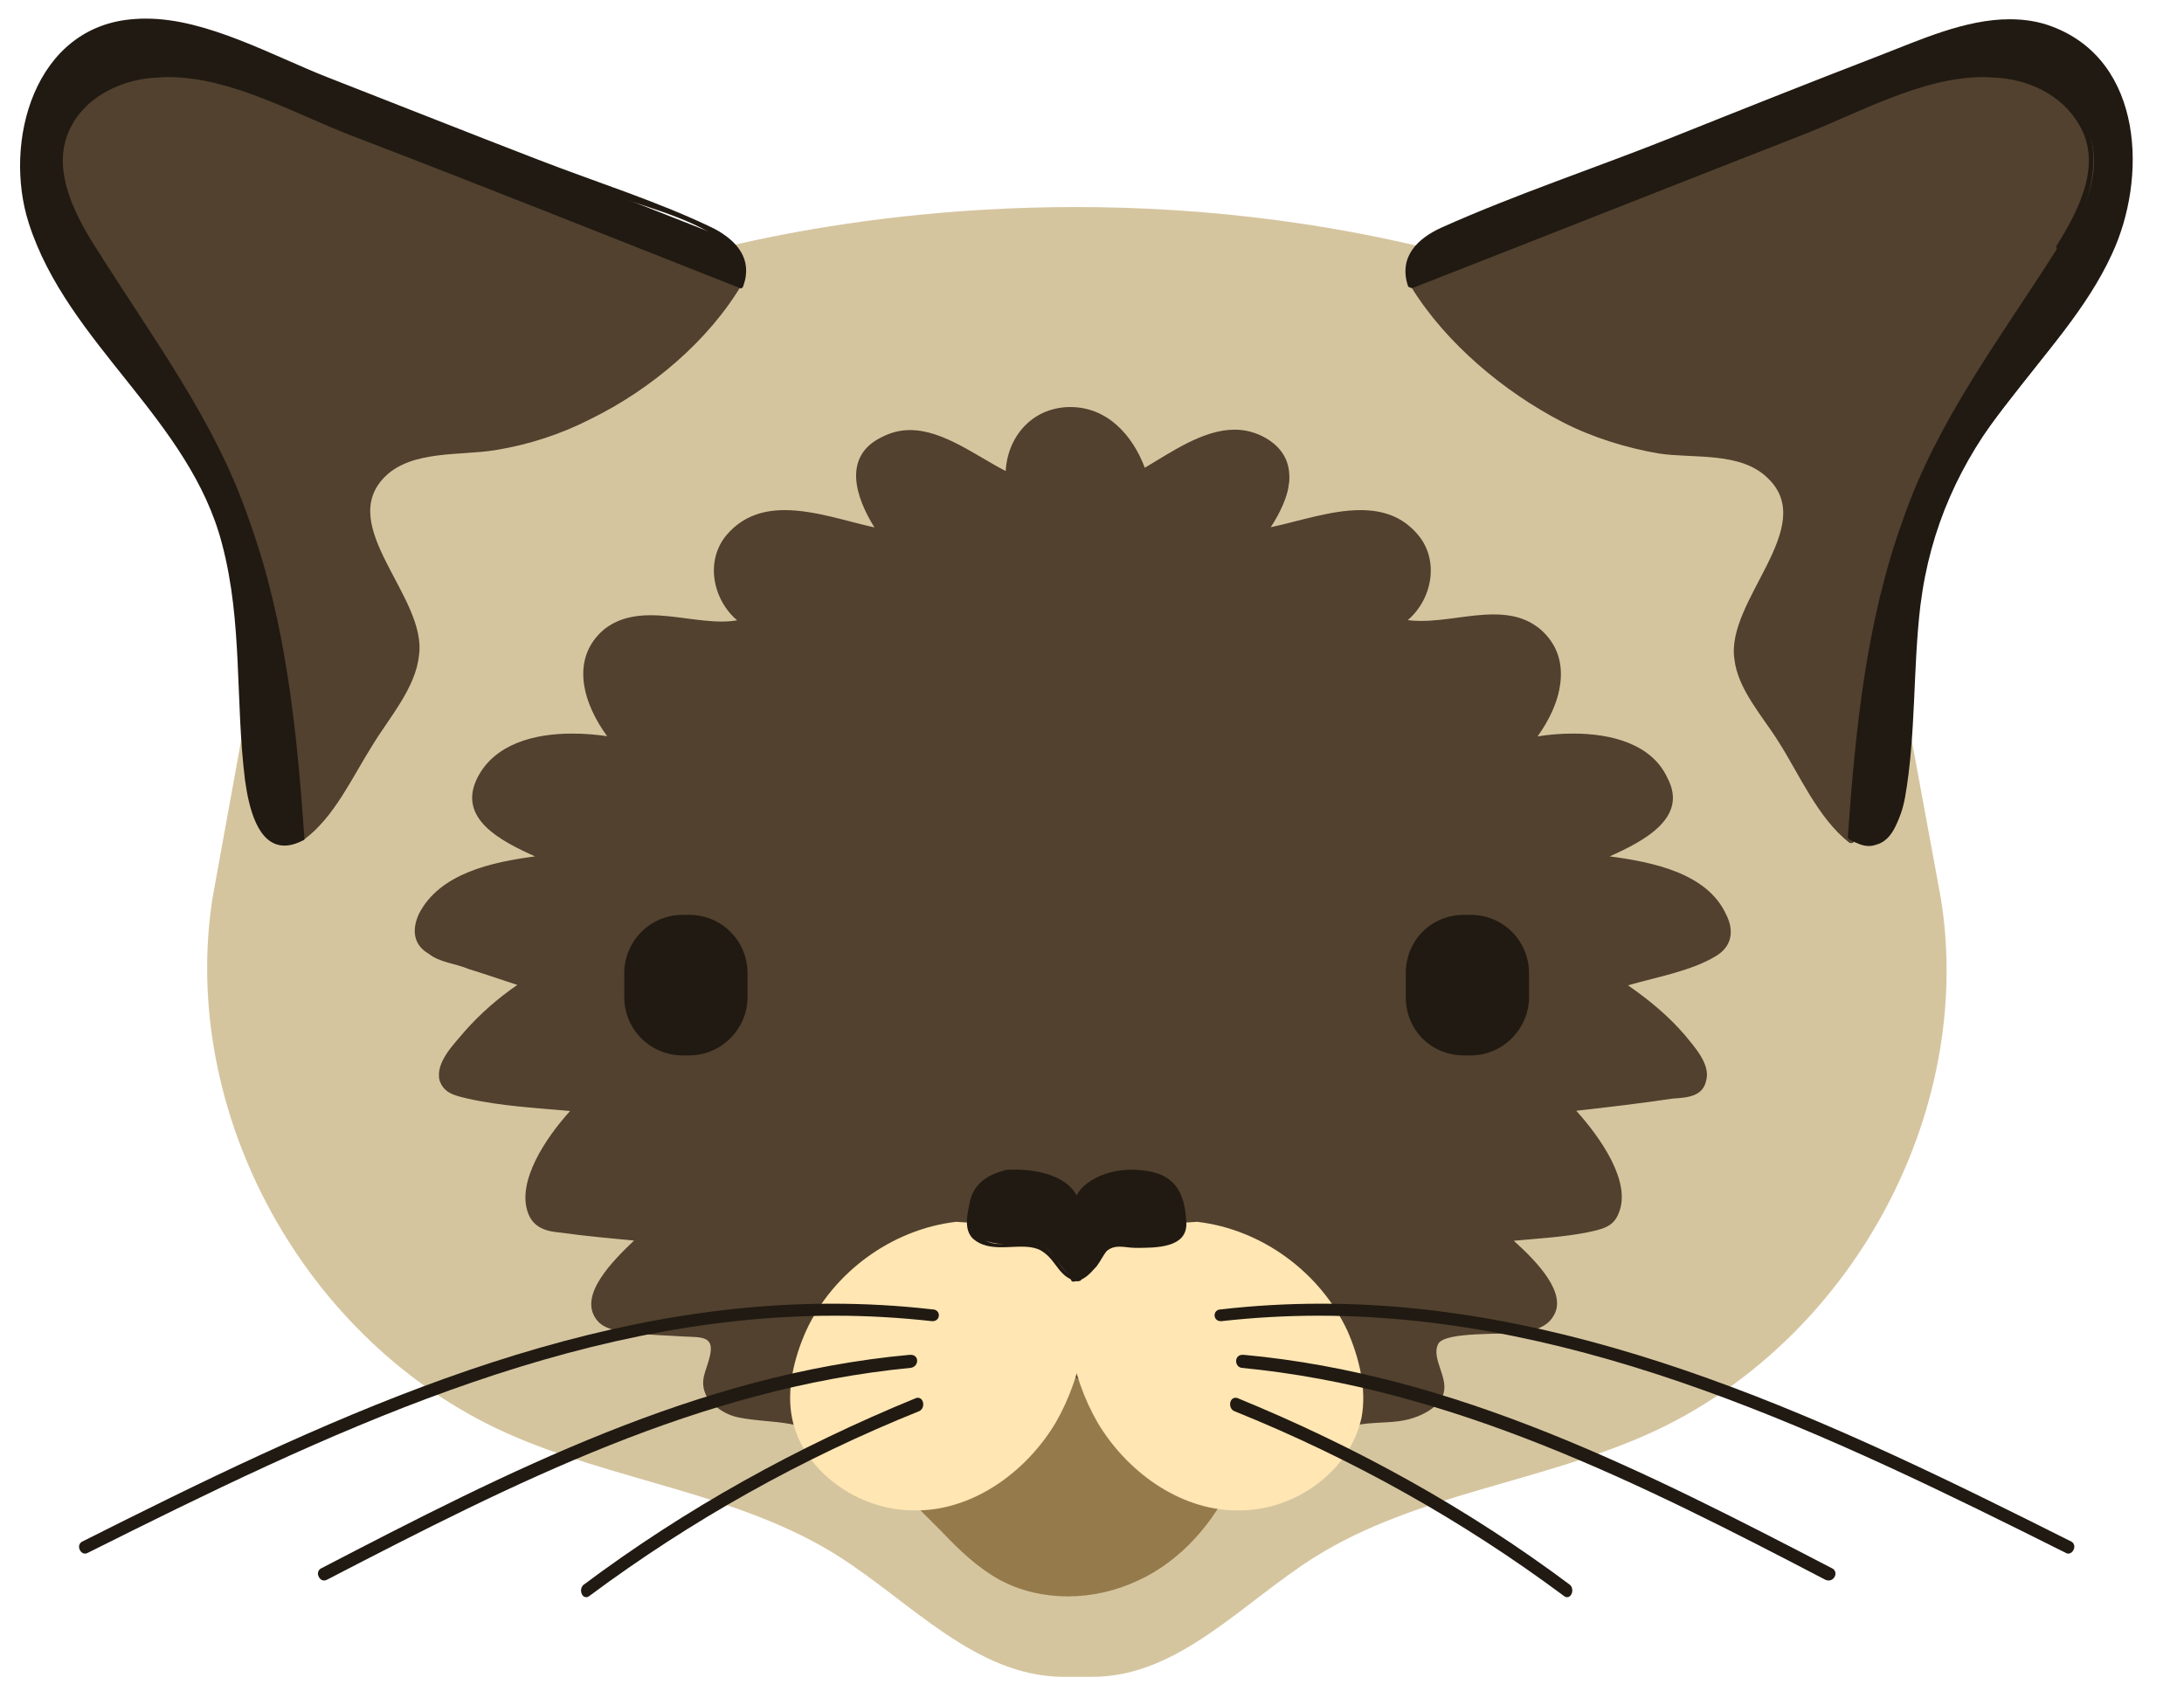 <?xml version="1.0" encoding="UTF-8"?>
<!-- Generated by Pixelmator Pro 3.4.1 -->
<svg width="102" height="79" viewBox="0 0 102 79" xmlns="http://www.w3.org/2000/svg">
    <path id="Path-copy-26" fill="#d5c59f" fill-rule="evenodd" stroke="none" d="M 50.231 9.671 C 38.452 9.671 30.317 12.516 30.317 12.554 L 13.867 20.222 L 9.928 41.934 C 8.358 51.972 14.219 62.676 23.61 66.919 C 28.652 69.193 34.561 69.745 39.204 72.723 C 42.534 74.845 45.569 78.28 49.603 78.327 L 51.021 78.327 C 55.055 78.327 58.033 74.845 61.42 72.723 C 66.111 69.793 71.962 69.241 77.014 66.967 C 86.405 62.733 92.256 52.029 90.648 41.982 L 86.652 20.27 L 70.202 12.554 C 62.999 10.385 56.158 9.671 50.231 9.671 Z"/>
    <path id="Path-copy-25" fill="#51412e" fill-rule="evenodd" stroke="none" d="M 50.279 19.366 C 50.24 19.366 50.202 19.366 50.155 19.366 C 49.299 19.366 48.49 19.87 47.986 20.574 C 47.586 21.136 47.386 21.887 47.529 22.544 C 46.368 22.087 45.36 21.288 44.303 20.774 C 43.828 20.574 43.285 20.451 42.762 20.451 C 41.877 20.451 41.05 20.774 40.669 21.535 C 40.06 22.744 40.973 24.057 41.782 25.122 C 40.517 25.018 39.251 24.513 37.995 24.314 C 37.681 24.266 37.358 24.238 37.034 24.238 C 36.045 24.238 35.055 24.494 34.408 25.217 C 33.352 26.378 33.904 28.605 35.417 29.109 C 34.941 29.328 34.427 29.404 33.885 29.404 C 32.801 29.404 31.63 29.099 30.584 29.099 C 29.889 29.099 29.242 29.233 28.7 29.661 C 27.948 30.317 27.691 31.383 27.901 32.391 C 28.1 33.352 28.7 34.209 29.413 34.913 C 28.757 34.713 28.072 34.627 27.396 34.627 C 26.521 34.627 25.646 34.78 24.818 35.065 C 23.705 35.417 22.496 36.378 22.744 37.586 C 22.896 38.452 23.857 39.004 24.666 39.404 C 25.275 39.66 25.874 39.965 26.435 40.212 C 24.266 40.469 21.792 40.774 20.375 42.486 C 20.023 42.943 19.766 43.647 20.118 44.047 C 20.327 44.303 20.632 44.456 20.984 44.503 C 22.344 44.96 23.752 45.464 25.17 45.921 C 23.657 46.777 22.392 47.986 21.383 49.356 C 21.136 49.708 20.984 50.107 21.136 50.516 C 21.336 50.811 21.735 50.868 22.087 50.964 C 23.905 51.116 25.826 51.373 27.644 51.573 C 26.531 52.629 25.674 53.999 25.275 55.511 C 25.122 55.911 25.065 56.415 25.322 56.824 C 25.57 57.177 26.083 57.224 26.588 57.329 C 27.948 57.424 29.356 57.576 30.726 57.728 C 29.965 58.49 29.309 59.298 28.652 60.155 C 28.452 60.459 28.196 60.811 28.3 61.115 C 28.348 61.715 29.156 61.924 29.861 61.972 L 34.009 62.371 C 34.209 63.18 33.4 63.941 33.495 64.75 C 33.647 65.454 34.361 65.911 34.96 65.958 C 35.312 66.034 35.674 66.034 36.007 66.034 C 36.349 66.034 36.682 66.034 36.987 66.111 C 38.547 66.367 39.756 67.528 40.973 68.537 C 40.907 68.537 44.827 71.41 50.402 71.41 C 53.19 71.41 56.387 70.687 59.698 68.537 C 61.058 67.68 62.124 66.367 63.684 66.111 C 64.036 66.034 64.398 66.034 64.731 66.034 C 65.073 66.034 65.406 66.034 65.711 65.958 C 66.415 65.863 67.119 65.406 67.167 64.75 C 67.271 63.941 66.463 63.18 66.662 62.371 L 70.801 61.972 C 71.458 61.924 72.266 61.715 72.419 61.115 C 72.476 60.706 72.219 60.402 72.019 60.155 C 71.41 59.298 70.706 58.537 69.945 57.728 C 71.305 57.633 72.723 57.481 74.084 57.329 C 74.54 57.281 75.045 57.177 75.349 56.824 C 75.596 56.415 75.549 55.911 75.397 55.511 C 75.045 53.942 74.141 52.629 73.028 51.573 C 74.845 51.373 76.757 51.116 78.574 50.964 C 78.936 50.868 79.336 50.811 79.535 50.516 C 79.745 50.107 79.535 49.708 79.288 49.356 C 78.28 47.986 77.014 46.777 75.501 45.921 C 76.862 45.464 78.28 44.96 79.688 44.503 C 80.04 44.408 80.344 44.303 80.544 44.047 C 80.906 43.647 80.601 42.943 80.297 42.486 C 78.879 40.774 76.405 40.412 74.236 40.212 C 74.797 39.965 75.397 39.66 76.006 39.404 C 76.814 39.004 77.775 38.5 77.927 37.586 C 78.175 36.378 77.014 35.417 75.853 35.065 C 75.026 34.78 74.15 34.627 73.275 34.627 C 72.599 34.627 71.914 34.713 71.258 34.913 C 71.962 34.209 72.523 33.4 72.771 32.391 C 72.98 31.43 72.723 30.317 71.962 29.661 C 71.429 29.233 70.782 29.099 70.088 29.099 C 69.041 29.099 67.871 29.404 66.786 29.404 C 66.244 29.404 65.73 29.328 65.254 29.109 C 66.767 28.557 67.271 26.378 66.263 25.217 C 65.663 24.504 64.664 24.209 63.684 24.209 C 63.342 24.209 62.999 24.247 62.676 24.314 C 61.42 24.513 60.155 25.065 58.889 25.122 C 59.698 24.114 60.611 22.744 60.002 21.535 C 59.622 20.774 58.794 20.451 57.909 20.451 C 57.386 20.451 56.844 20.574 56.368 20.774 C 55.407 21.231 54.551 21.887 53.59 22.344 C 53.437 21.792 53.19 21.288 52.885 20.831 C 52.305 20.004 51.344 19.366 50.279 19.366 Z"/>
    <path id="Path-copy-24" fill="#51412e" fill-rule="evenodd" stroke="none" d="M 50.383 19.623 C 50.602 19.623 50.83 19.652 51.068 19.718 C 52.153 20.032 52.866 20.993 53.228 21.992 L 53.228 21.992 C 53.199 22.011 53.171 22.021 53.133 22.04 C 53.18 22.059 53.219 22.068 53.266 22.097 L 53.266 22.097 C 53.295 22.173 53.314 22.259 53.342 22.344 C 53.38 22.496 53.504 22.563 53.656 22.563 C 53.694 22.563 53.742 22.553 53.789 22.544 C 54.855 21.992 55.968 21.031 57.177 20.774 C 57.395 20.717 57.662 20.679 57.938 20.679 C 58.366 20.679 58.813 20.765 59.146 20.984 C 60.821 21.964 59.469 23.771 58.746 24.742 L 58.746 24.742 C 58.689 24.751 58.642 24.761 58.585 24.77 C 58.604 24.837 58.623 24.904 58.642 24.97 L 58.642 24.97 C 58.623 25.16 58.708 25.37 58.946 25.37 C 60.611 25.17 62.172 24.418 63.789 24.418 C 64.95 24.513 66.215 24.923 66.463 26.131 C 66.719 27.187 66.063 28.3 65.15 28.804 C 65.14 28.814 65.121 28.814 65.112 28.823 L 65.112 28.823 C 65.093 28.823 65.073 28.814 65.054 28.804 L 65.054 28.804 C 65.054 28.833 65.054 28.852 65.054 28.881 L 65.054 28.881 C 64.95 29.014 65.016 29.261 65.15 29.337 L 65.15 29.337 C 65.15 29.347 65.15 29.356 65.15 29.356 C 65.159 29.356 65.169 29.356 65.169 29.347 L 65.169 29.347 C 65.178 29.356 65.188 29.356 65.197 29.356 C 65.701 29.547 66.215 29.613 66.719 29.613 C 67.595 29.613 68.48 29.423 69.345 29.356 C 69.507 29.356 69.678 29.347 69.84 29.347 C 70.782 29.347 71.705 29.518 72.219 30.422 C 73.056 31.849 72.076 33.409 71.134 34.523 L 71.134 34.523 C 71.077 34.532 71.01 34.542 70.953 34.561 C 70.982 34.589 71.001 34.627 71.02 34.665 L 71.02 34.665 C 70.906 34.875 71.03 35.132 71.258 35.132 C 71.286 35.132 71.324 35.132 71.363 35.113 C 72.01 34.941 72.904 34.799 73.817 34.799 C 75.035 34.799 76.272 35.065 76.909 35.874 C 77.414 36.121 77.518 36.53 77.271 37.187 C 77.518 37.796 77.414 38.195 76.909 38.452 C 76.757 38.699 76.358 38.804 76.11 38.956 C 75.52 39.242 74.835 39.537 74.198 39.879 L 74.198 39.879 C 74.141 39.87 74.093 39.87 74.036 39.86 L 74.036 39.86 L 74.065 39.946 L 74.065 39.946 C 73.874 40.089 74.065 40.469 74.341 40.469 C 76.006 40.669 77.87 40.821 79.288 41.83 C 79.44 42.03 79.64 42.182 79.84 42.334 C 79.792 42.99 79.792 43.542 79.745 44.199 C 79.593 44.351 78.632 44.503 78.375 44.608 C 77.471 44.96 76.462 45.264 75.501 45.569 C 75.263 45.616 75.206 45.978 75.406 46.102 L 75.406 46.102 C 75.406 46.14 75.397 46.178 75.397 46.225 C 75.444 46.206 75.492 46.187 75.53 46.178 L 75.53 46.178 C 76.367 46.739 80.201 49.394 78.984 50.564 C 78.574 50.916 76.757 50.811 76.205 50.868 C 75.197 51.021 74.084 51.116 73.075 51.268 C 72.828 51.268 72.676 51.573 72.828 51.829 C 72.856 51.858 72.885 51.886 72.913 51.915 L 72.913 51.915 C 72.904 51.934 72.894 51.953 72.875 51.972 C 72.904 51.972 72.932 51.972 72.961 51.963 L 72.961 51.963 C 74.027 53.038 75.52 54.769 74.845 56.216 C 74.769 56.767 74.502 57.043 74.036 57.043 C 73.903 57.043 73.751 57.015 73.579 56.977 C 73.227 57.072 72.771 57.072 72.371 57.129 C 71.562 57.177 70.801 57.329 70.002 57.376 C 69.745 57.376 69.545 57.681 69.745 57.938 C 69.774 57.966 69.812 57.995 69.85 58.033 L 69.85 58.033 C 69.85 58.033 69.85 58.033 69.85 58.033 C 69.85 58.033 69.85 58.033 69.85 58.033 L 69.85 58.033 C 70.858 59.032 73.047 60.935 70.601 61.667 C 69.488 62.019 67.928 61.924 66.719 61.972 C 66.51 61.972 66.415 62.124 66.415 62.276 C 66.31 63.18 66.815 63.741 66.567 64.693 C 66.263 65.711 65.711 65.654 64.75 65.711 C 64.398 65.711 63.989 65.711 63.637 65.759 C 61.972 66.063 60.859 67.319 59.603 68.232 C 56.653 70.059 53.418 71.01 50.174 71.01 C 47.681 71.01 45.179 70.449 42.791 69.288 C 41.525 68.689 40.669 67.928 39.603 67.072 C 38.747 66.463 37.891 65.958 36.882 65.759 C 35.674 65.559 33.448 66.063 33.8 63.989 C 33.857 63.389 34.209 62.98 34.152 62.276 C 34.152 62.124 34.009 61.972 33.857 61.972 C 32.639 61.867 31.078 61.972 29.918 61.667 C 27.339 60.859 29.861 58.842 30.822 57.938 C 31.031 57.728 30.879 57.424 30.574 57.376 C 29.765 57.329 28.957 57.177 28.148 57.129 C 27.796 57.072 27.339 57.072 26.94 56.977 C 26.768 57.015 26.616 57.043 26.483 57.043 C 26.017 57.043 25.75 56.767 25.674 56.216 C 25.018 54.703 26.635 52.838 27.691 51.829 C 27.901 51.62 27.796 51.316 27.444 51.268 C 26.531 51.116 25.627 51.068 24.666 50.916 C 24.114 50.868 22.04 50.916 21.583 50.564 C 21.031 50.06 21.735 49.099 22.04 48.747 C 22.297 48.49 22.496 48.242 22.744 47.986 C 23.4 47.281 24.266 46.625 25.122 46.121 C 25.37 46.016 25.322 45.616 25.065 45.569 C 24.161 45.264 23.305 45.008 22.392 44.703 C 22.04 44.551 21.383 44.503 21.079 44.256 C 20.632 44.199 20.527 43.847 20.774 43.247 C 20.527 42.534 20.632 42.087 21.336 41.782 C 22.744 40.774 24.618 40.564 26.283 40.412 C 26.531 40.412 26.683 39.965 26.435 39.813 C 25.122 39.204 21.336 37.938 23.657 35.874 C 24.513 35.113 25.76 34.846 26.978 34.846 C 27.644 34.846 28.3 34.922 28.89 35.046 L 28.89 35.046 C 28.89 35.046 28.9 35.055 28.909 35.065 C 28.909 35.055 28.909 35.055 28.919 35.046 L 28.919 35.046 C 29.014 35.074 29.118 35.094 29.214 35.113 C 29.233 35.122 29.252 35.122 29.271 35.122 C 29.575 35.122 29.708 34.751 29.566 34.608 C 28.605 33.6 27.796 32.391 28.196 30.926 C 28.576 29.699 29.49 29.318 30.584 29.318 C 30.793 29.318 31.012 29.337 31.231 29.356 C 32.154 29.423 33.019 29.613 33.885 29.613 C 34.389 29.613 34.894 29.547 35.417 29.356 C 35.674 29.309 35.721 28.909 35.465 28.804 C 34.513 28.348 34.009 27.444 34.152 26.435 C 34.209 25.065 35.617 24.418 36.882 24.418 C 36.93 24.409 36.987 24.409 37.034 24.409 C 38.462 24.409 39.851 25.008 41.306 25.294 L 41.306 25.294 C 41.316 25.303 41.316 25.313 41.325 25.322 C 41.325 25.313 41.335 25.313 41.335 25.303 L 41.335 25.303 C 41.468 25.332 41.592 25.351 41.725 25.37 C 41.744 25.379 41.763 25.379 41.782 25.379 C 42.039 25.379 42.077 25.008 41.982 24.818 C 41.278 23.905 39.813 22.04 41.525 20.984 C 41.887 20.765 42.286 20.679 42.686 20.679 C 43.029 20.679 43.371 20.736 43.695 20.831 C 45.008 21.231 46.121 22.144 47.386 22.744 C 47.424 22.763 47.481 22.763 47.529 22.763 C 47.7 22.763 47.89 22.687 47.89 22.496 C 47.843 20.965 48.937 19.623 50.383 19.623 Z M 49.993 19.014 C 49.965 19.014 49.936 19.014 49.907 19.014 C 48.166 19.062 47.053 20.432 46.968 22.002 L 46.968 22.002 C 45.578 21.288 44.047 20.089 42.505 20.089 C 42.058 20.089 41.611 20.194 41.173 20.422 C 39.327 21.326 39.965 23.238 40.84 24.637 L 40.84 24.637 C 39.546 24.352 38.033 23.828 36.654 23.828 C 35.645 23.828 34.703 24.104 33.952 24.97 C 32.905 26.188 33.295 28.015 34.427 28.976 L 34.427 28.976 C 34.199 29.014 33.961 29.033 33.714 29.033 C 32.629 29.033 31.469 28.738 30.384 28.738 C 29.604 28.738 28.852 28.89 28.196 29.413 C 26.588 30.802 27.263 32.905 28.357 34.389 L 28.357 34.389 C 27.844 34.313 27.282 34.266 26.721 34.266 C 24.951 34.266 23.096 34.751 22.297 36.33 C 21.336 38.233 23.391 39.289 24.989 40.003 L 24.989 40.003 C 22.972 40.269 20.536 40.793 19.566 42.686 C 19.214 43.447 19.319 44.151 20.023 44.551 C 20.527 44.96 21.288 45.008 21.887 45.264 C 22.63 45.493 23.4 45.759 24.161 46.007 L 24.161 46.007 C 23.248 46.635 22.439 47.348 21.735 48.138 C 21.231 48.747 20.327 49.603 20.527 50.459 C 20.727 51.068 21.231 51.173 21.84 51.316 C 23.4 51.668 25.037 51.753 26.626 51.896 L 26.626 51.896 C 25.512 53.123 24.104 55.198 24.666 56.672 C 24.923 57.376 25.57 57.529 26.178 57.576 C 27.32 57.738 28.49 57.842 29.613 57.947 L 29.613 57.947 C 28.605 58.908 27.016 60.497 27.844 61.62 C 28.196 62.124 28.909 62.172 29.461 62.229 C 30.222 62.371 31.078 62.371 31.887 62.428 C 32.743 62.476 33.4 62.371 33.143 63.389 C 32.991 64.046 32.639 64.493 32.991 65.207 C 33.352 65.759 33.952 66.111 34.513 66.215 C 36.026 66.51 37.234 66.263 38.652 67.224 C 39.308 67.68 39.813 68.28 40.517 68.737 C 43.381 70.773 46.682 71.696 49.974 71.696 C 53.428 71.696 56.882 70.677 59.831 68.832 L 59.831 68.832 C 59.85 68.822 59.879 68.803 59.898 68.784 L 59.898 68.784 C 59.898 68.784 59.898 68.784 59.898 68.784 C 60.811 68.185 61.62 67.319 62.524 66.872 C 63.741 66.215 64.997 66.662 66.215 66.158 C 66.719 65.958 67.167 65.654 67.376 65.207 C 67.728 64.398 66.815 63.485 67.167 62.781 C 67.471 62.172 70.297 62.371 71.058 62.229 C 71.562 62.172 72.219 62.019 72.523 61.515 C 73.265 60.44 71.743 58.899 70.697 57.957 L 70.697 57.957 C 71.838 57.852 72.999 57.785 74.084 57.576 C 74.797 57.424 75.349 57.329 75.596 56.672 C 76.215 55.226 74.75 53.142 73.617 51.886 L 73.617 51.886 C 75.14 51.715 76.653 51.534 78.127 51.316 C 78.831 51.268 79.535 51.22 79.688 50.459 C 79.887 49.708 79.136 48.899 78.679 48.338 C 77.908 47.443 76.995 46.692 76.034 46.026 L 76.034 46.026 C 77.395 45.635 79.012 45.35 80.144 44.656 C 80.906 44.199 81.001 43.447 80.601 42.686 C 79.716 40.793 77.214 40.269 75.178 40.003 L 75.178 40.003 C 76.786 39.28 78.869 38.195 77.87 36.33 C 77.138 34.751 75.263 34.266 73.465 34.266 C 72.894 34.266 72.323 34.313 71.81 34.399 L 71.81 34.399 C 72.885 32.905 73.532 30.802 71.962 29.413 C 71.315 28.862 70.563 28.7 69.764 28.7 C 68.66 28.7 67.481 29.004 66.377 29.004 C 66.168 29.004 65.958 28.995 65.749 28.966 L 65.749 28.966 C 66.872 28.005 67.252 26.188 66.215 24.97 C 65.483 24.104 64.55 23.828 63.532 23.828 C 62.162 23.828 60.649 24.352 59.346 24.628 L 59.346 24.628 C 60.221 23.305 60.84 21.497 59.146 20.479 C 58.661 20.194 58.156 20.07 57.662 20.07 C 56.187 20.07 54.712 21.117 53.466 21.849 L 53.466 21.849 C 52.895 20.327 51.715 19.014 49.993 19.014 Z"/>
    <path id="Path-copy-23" fill="#957a4b" fill-rule="evenodd" stroke="none" d="M 50.003 64.189 L 42.943 70.506 L 43.999 71.562 C 44.808 72.419 45.664 73.227 46.673 73.789 C 47.634 74.312 48.747 74.569 49.869 74.569 C 50.992 74.569 52.124 74.312 53.133 73.836 C 55.159 72.923 56.767 71.058 57.633 69.041 L 50.003 64.189 Z"/>
    <path id="Path-copy-22" fill="#ffe6b3" fill-rule="evenodd" stroke="none" d="M 44.656 57.072 C 41.63 57.424 38.899 59.45 37.643 62.172 C 37.082 63.437 36.73 64.902 36.987 66.215 C 37.472 68.717 40.07 70.554 42.686 70.554 C 42.753 70.554 42.819 70.554 42.886 70.554 C 45.512 70.506 47.938 68.737 49.299 66.463 C 50.612 64.189 51.021 61.42 50.764 58.794 C 50.716 58.185 50.516 57.529 49.955 57.424 L 44.656 57.072 Z"/>
    <path id="Path-copy-21" fill="#ffe6b3" fill-rule="evenodd" stroke="none" d="M 55.911 57.072 L 50.612 57.424 C 50.06 57.529 49.86 58.185 49.803 58.794 C 49.555 61.42 49.955 64.189 51.268 66.463 C 52.629 68.737 55.055 70.506 57.681 70.554 C 57.747 70.554 57.814 70.554 57.89 70.554 C 60.497 70.554 63.047 68.717 63.589 66.215 C 63.837 64.902 63.485 63.437 62.933 62.172 C 61.667 59.45 58.946 57.424 55.911 57.072 Z"/>
    <path id="Path-copy-20" fill="#211a12" fill-rule="evenodd" stroke="none" d="M 47.615 54.76 C 47.415 54.76 47.215 54.769 47.025 54.807 C 46.673 54.855 46.273 54.903 46.016 55.159 C 45.464 55.607 45.417 56.415 45.312 57.129 C 45.312 57.224 45.312 57.424 45.417 57.576 C 45.464 57.681 45.569 57.728 45.712 57.833 C 46.14 58.042 46.635 58.128 47.139 58.128 C 47.358 58.128 47.576 58.118 47.786 58.08 C 47.986 58.033 48.09 58.033 48.29 58.033 C 49.203 58.08 49.498 59.65 50.364 59.698 L 50.307 56.32 C 49.879 55.245 48.728 54.76 47.615 54.76 Z"/>
    <path id="Path-copy-19" fill="#211a12" fill-rule="evenodd" stroke="none" d="M 47.615 54.969 C 48.785 54.969 50.107 55.397 50.107 56.767 L 50.107 58.185 C 50.107 58.585 50.26 59.146 50.107 59.546 C 50.107 59.565 50.107 59.584 50.098 59.593 L 50.098 59.593 C 49.698 59.441 49.498 59.041 49.251 58.689 C 48.994 58.442 48.794 58.08 48.442 58.033 C 48.3 57.985 48.157 57.966 48.005 57.966 C 47.586 57.966 47.139 58.109 46.711 58.109 C 46.473 58.109 46.235 58.061 46.016 57.938 C 45.264 57.529 45.417 56.92 45.569 56.32 C 45.816 55.559 46.321 55.312 47.025 55.159 C 47.082 55.102 47.12 55.045 47.148 54.988 L 47.148 54.988 C 47.291 54.979 47.453 54.969 47.615 54.969 Z M 47.424 54.636 C 47.291 54.636 47.167 54.636 47.044 54.646 L 47.044 54.646 C 47.034 54.646 47.025 54.646 47.025 54.646 C 47.006 54.646 46.996 54.646 46.977 54.655 C 46.958 54.655 46.948 54.655 46.929 54.665 L 46.929 54.665 C 46.149 54.865 45.512 55.274 45.312 56.063 C 45.207 56.625 44.96 57.424 45.464 57.881 C 45.835 58.195 46.302 58.261 46.777 58.261 C 47.091 58.261 47.405 58.233 47.7 58.233 C 48.119 58.233 48.509 58.29 48.794 58.537 C 49.346 58.946 49.498 59.698 50.307 59.85 C 50.459 59.85 50.516 59.802 50.516 59.698 C 50.516 58.642 50.612 57.424 50.459 56.368 C 50.24 55.026 48.661 54.636 47.424 54.636 Z"/>
    <path id="Path-copy-18" fill="#211a12" fill-rule="evenodd" stroke="none" d="M 53 54.807 C 51.877 54.807 50.697 55.293 50.307 56.32 L 50.26 59.698 C 51.116 59.698 51.468 58.137 52.334 58.033 C 52.533 58.033 52.629 58.033 52.838 58.08 C 53.047 58.118 53.266 58.128 53.485 58.128 C 53.989 58.128 54.484 58.042 54.903 57.833 C 55.055 57.785 55.159 57.681 55.255 57.576 C 55.312 57.424 55.312 57.329 55.312 57.177 C 55.255 56.52 55.159 55.664 54.598 55.255 C 54.294 55.007 53.999 54.903 53.59 54.855 C 53.399 54.826 53.199 54.807 53 54.807 Z"/>
    <path id="Path-copy-17" fill="#211a12" fill-rule="evenodd" stroke="none" d="M 53.085 55.007 C 54.484 55.055 55.007 55.797 55.14 57.1 L 55.14 57.1 C 55.121 57.119 55.102 57.148 55.102 57.177 C 55.102 57.823 54.512 57.966 53.856 57.966 C 53.333 57.966 52.762 57.871 52.438 57.871 C 52.372 57.871 52.324 57.871 52.277 57.881 C 51.82 57.938 51.573 58.29 51.316 58.642 C 51.116 58.842 51.021 59.146 50.811 59.298 C 50.593 59.336 50.45 59.403 50.431 59.536 L 50.431 59.536 C 50.336 59.26 50.459 58.727 50.459 58.537 C 50.459 57.833 50.26 56.824 50.564 56.168 C 50.964 55.312 52.229 55.007 53.085 55.007 Z M 52.866 54.636 C 52.058 54.636 51.22 54.874 50.612 55.407 C 50.003 56.016 50.107 56.472 50.06 57.329 C 50.06 58.137 50.06 58.889 50.003 59.698 C 50.003 59.812 50.06 59.869 50.136 59.869 C 50.155 59.869 50.183 59.86 50.212 59.85 C 50.612 59.802 50.868 59.546 51.22 59.146 C 51.373 58.946 51.525 58.642 51.677 58.442 C 51.886 58.271 52.086 58.233 52.296 58.233 C 52.524 58.233 52.771 58.29 53.038 58.29 C 53.999 58.29 55.407 58.29 55.407 57.177 C 55.407 57.177 55.407 57.167 55.407 57.167 L 55.407 57.167 C 55.359 56.063 55.102 55.055 53.846 54.75 C 53.532 54.684 53.209 54.636 52.866 54.636 Z"/>
    <path id="Path-copy-16" fill="#51412e" fill-rule="evenodd" stroke="none" d="M 7.597 3.41 C 7.53 3.41 7.464 3.41 7.397 3.41 C 5.532 3.563 3.515 4.628 2.906 6.541 C 2.402 8.31 3.363 10.023 4.324 11.64 C 6.541 15.227 9.119 18.605 10.832 22.496 C 13.106 27.644 13.657 33.448 14.114 39.156 C 14.618 38.804 14.97 38.347 15.275 37.843 C 16.388 36.121 17.444 34.456 18.453 32.791 C 18.814 32.135 19.261 31.43 19.414 30.669 C 19.823 27.901 16.036 25.275 17.444 22.801 C 18.253 21.288 20.375 21.231 22.087 21.079 C 27.035 20.727 31.383 17.596 34.361 13.657 C 34.456 13.505 34.513 13.41 34.608 13.258 C 27.387 10.432 20.222 7.654 13.001 4.828 C 11.25 4.095 9.49 3.41 7.597 3.41 Z"/>
    <path id="Path-copy-15" fill="#51412e" fill-rule="evenodd" stroke="none" d="M 7.692 3.601 C 9.471 3.601 11.269 4.324 12.906 4.923 C 12.934 4.942 12.963 4.942 12.991 4.942 C 12.991 4.942 12.991 4.942 13.001 4.942 L 13.001 4.942 C 16.921 6.455 20.746 7.958 24.618 9.576 C 26.378 10.232 28.1 10.936 29.861 11.64 C 30.822 11.992 31.83 12.402 32.743 12.754 C 32.848 12.754 33.857 13.058 33.904 13.21 C 34.361 13.914 33.704 14.162 33.248 14.666 C 31.078 17.292 28.148 19.471 24.818 20.375 C 22.744 21.031 19.214 20.479 17.596 22.24 C 16.236 23.809 17.349 25.722 18.205 27.244 C 19.062 28.852 19.614 30.27 18.71 32.087 C 17.749 33.704 16.693 35.369 15.684 36.93 C 15.361 37.386 14.847 38.557 14.381 38.557 C 14.323 38.557 14.266 38.538 14.219 38.5 C 13.962 38.395 14.01 36.121 13.962 35.674 C 13.762 33.952 13.562 32.287 13.258 30.574 C 12.649 27.035 11.64 23.552 9.928 20.422 C 8.111 16.94 5.437 13.81 3.667 10.327 C 2.354 7.654 2.859 4.828 5.941 3.867 C 6.512 3.677 7.102 3.601 7.692 3.601 Z M 7.597 3.315 C 6.198 3.315 4.857 3.715 3.762 4.828 C 1.146 7.454 3.82 11.136 5.38 13.505 C 7.806 17.244 10.327 20.927 11.688 25.122 C 13.153 29.613 13.61 34.408 13.962 39.099 C 13.962 39.175 14.076 39.223 14.152 39.223 C 14.181 39.223 14.2 39.223 14.219 39.204 C 15.627 38.148 16.436 36.33 17.397 34.808 C 18.158 33.552 19.414 32.135 19.566 30.622 C 19.975 27.901 15.627 24.561 18.006 22.24 C 19.261 21.031 21.488 21.288 23.105 21.031 C 24.713 20.774 26.226 20.27 27.596 19.566 C 30.374 18.205 33.095 15.931 34.665 13.258 C 34.713 13.153 34.665 13.106 34.608 13.001 C 27.406 10.337 20.251 7.464 13.049 4.638 L 13.049 4.638 C 13.03 4.638 13.02 4.628 13.001 4.628 L 13.001 4.628 C 13.001 4.628 13.001 4.628 13.001 4.628 C 11.374 3.991 9.433 3.315 7.597 3.315 Z"/>
    <path id="Path-copy-14" fill="#211a12" fill-rule="evenodd" stroke="none" d="M 6.664 1.127 C 6.151 1.127 5.637 1.194 5.133 1.346 C 2.307 2.155 0.689 5.532 1.041 8.463 C 1.346 11.441 3.058 14.019 4.876 16.341 C 6.798 18.557 8.815 20.831 9.928 23.552 C 11.688 27.844 11.089 32.639 11.745 37.234 C 11.897 38.148 12.192 39.156 13.001 39.356 C 13.115 39.385 13.22 39.394 13.324 39.394 C 13.6 39.394 13.867 39.299 14.162 39.156 C 13.715 33.448 13.153 27.748 10.889 22.496 C 9.119 18.662 6.541 15.227 4.324 11.64 C 3.363 10.128 2.402 8.31 2.906 6.493 C 3.41 4.676 5.437 3.563 7.397 3.515 C 7.53 3.506 7.654 3.506 7.778 3.506 C 9.604 3.506 11.307 4.162 13.001 4.828 L 34.608 13.363 C 35.417 11.688 33.143 10.832 33.143 10.832 C 25.874 7.958 18.557 5.133 11.336 2.307 C 9.852 1.736 8.253 1.127 6.664 1.127 Z"/>
    <path id="Path-copy-13" fill="#211a12" fill-rule="evenodd" stroke="none" d="M 6.74 1.222 C 8.976 1.222 11.26 2.373 13.258 3.163 C 15.684 4.124 18.053 5.075 20.479 5.941 C 22.953 6.893 25.474 7.911 27.901 8.862 C 29.765 9.576 32.087 10.08 33.647 11.184 C 33.952 11.393 34.96 12.449 34.561 12.849 C 34.504 12.896 34.418 12.915 34.323 12.915 C 33.866 12.915 33.095 12.487 32.848 12.402 L 29.061 10.889 C 26.531 9.871 24.009 8.862 21.488 7.911 L 13.363 4.676 C 11.564 4.01 9.661 3.201 7.711 3.201 C 7.311 3.201 6.902 3.23 6.493 3.315 C 5.028 3.62 3.515 4.476 2.906 5.941 C 2.107 7.901 3.154 9.918 4.162 11.526 L 4.162 11.526 C 4.143 11.574 4.143 11.631 4.172 11.688 C 6.798 15.884 9.719 19.766 11.441 24.361 C 12.249 26.74 12.849 29.109 13.21 31.535 C 13.41 32.848 13.61 34.104 13.715 35.417 C 13.762 35.978 13.867 36.578 13.867 37.139 C 13.867 37.386 13.962 37.738 13.914 37.995 C 13.914 38.195 13.914 38.395 13.962 38.595 C 13.458 38.595 12.906 38.652 12.402 38.652 C 11.64 38.148 11.745 35.826 11.688 35.065 C 11.545 33.704 11.545 32.439 11.488 31.126 C 11.393 29.004 11.241 26.835 10.632 24.818 C 9.366 20.574 5.941 17.654 3.563 14.019 C 2.25 11.992 1.089 9.623 1.241 7.102 C 1.346 4.828 2.602 2.354 4.828 1.546 C 5.456 1.317 6.094 1.222 6.74 1.222 Z M 6.836 0.87 C 6.655 0.87 6.474 0.87 6.293 0.889 C 1.593 1.194 0.128 6.645 1.346 10.432 C 3.163 16.084 8.862 19.566 10.375 25.427 C 11.336 29.061 10.984 32.743 11.441 36.426 C 11.612 37.681 12.021 39.499 13.286 39.499 C 13.543 39.499 13.829 39.423 14.162 39.251 C 14.219 39.251 14.219 39.204 14.219 39.156 C 13.867 34.161 13.363 29.061 11.64 24.314 C 10.08 19.68 7.064 15.703 4.448 11.526 L 4.448 11.526 C 4.438 11.517 4.428 11.507 4.419 11.488 L 4.419 11.488 C 4.419 11.488 4.419 11.488 4.419 11.488 C 3.41 9.871 2.307 7.701 3.363 5.837 C 4.124 4.419 5.837 3.667 7.397 3.62 C 7.559 3.601 7.711 3.601 7.873 3.601 C 10.803 3.601 13.8 5.332 16.436 6.341 C 22.496 8.662 28.557 11.089 34.561 13.458 C 34.57 13.467 34.58 13.477 34.589 13.477 C 34.646 13.477 34.713 13.401 34.713 13.363 C 35.17 12.097 34.408 11.241 33.352 10.679 C 30.774 9.424 27.844 8.51 25.122 7.454 C 21.84 6.189 18.662 4.923 15.323 3.62 C 12.763 2.621 9.671 0.87 6.836 0.87 Z"/>
    <path id="Path-copy-12" fill="#51412e" fill-rule="evenodd" stroke="none" d="M 92.703 3.496 C 90.924 3.496 89.231 4.181 87.613 4.828 C 80.401 7.654 73.227 10.432 66.006 13.258 C 66.063 13.41 66.158 13.505 66.263 13.657 C 69.241 17.596 73.579 20.727 78.527 21.079 C 80.249 21.231 82.361 21.288 83.17 22.801 C 84.588 25.275 80.801 27.901 81.258 30.669 C 81.353 31.43 81.809 32.135 82.161 32.791 C 83.17 34.456 84.283 36.121 85.339 37.843 C 85.644 38.347 86.053 38.804 86.557 39.156 C 86.957 33.448 87.566 27.644 89.84 22.496 C 91.505 18.605 94.131 15.227 96.3 11.64 C 97.261 10.023 98.212 8.263 97.708 6.493 C 97.204 4.676 95.187 3.563 93.217 3.515 C 93.046 3.506 92.875 3.496 92.703 3.496 Z"/>
    <path id="Path-copy-11" fill="#51412e" fill-rule="evenodd" stroke="none" d="M 92.884 3.582 C 93.236 3.582 93.579 3.61 93.921 3.667 C 96.243 4.124 98.012 6.036 97.461 8.567 C 97.052 10.327 95.891 11.897 94.939 13.363 C 93.921 14.875 92.913 16.436 91.904 18.006 C 89.992 21.079 88.622 24.314 87.765 27.796 C 87.413 29.413 87.109 31.126 86.909 32.848 C 86.804 33.6 86.709 34.361 86.652 35.17 C 86.605 36.073 86.709 37.491 86.405 38.347 C 86.291 38.623 86.329 38.757 86.3 38.757 C 86.281 38.757 86.205 38.652 85.948 38.452 C 85.644 38.243 85.339 37.586 85.139 37.234 C 84.588 36.426 84.083 35.569 83.579 34.713 C 82.571 33.095 80.953 31.383 81.457 29.356 C 81.962 27.396 84.131 25.522 83.579 23.305 C 82.923 21.183 80.344 21.183 78.527 20.984 C 74.845 20.574 71.562 18.957 68.936 16.436 C 68.327 15.884 67.776 15.275 67.271 14.666 C 66.967 14.266 66.263 13.867 66.51 13.41 C 66.767 12.953 67.928 12.706 68.432 12.497 C 70.449 11.688 72.523 10.936 74.54 10.128 C 78.869 8.415 83.256 6.655 87.585 4.942 L 87.585 4.942 C 87.594 4.942 87.604 4.933 87.613 4.923 L 87.613 4.923 C 87.613 4.923 87.613 4.923 87.613 4.923 C 87.632 4.923 87.642 4.923 87.661 4.914 L 87.661 4.914 C 89.297 4.276 91.086 3.582 92.884 3.582 Z M 93.027 3.41 C 91.229 3.41 89.316 4.057 87.718 4.714 L 87.718 4.714 C 87.699 4.657 87.651 4.619 87.594 4.619 C 87.585 4.619 87.575 4.619 87.566 4.628 L 65.958 13.153 C 65.911 13.21 65.854 13.258 65.911 13.41 C 67.528 16.036 70.249 18.31 72.98 19.718 C 74.341 20.422 75.958 20.927 77.471 21.183 C 79.088 21.431 81.305 21.079 82.571 22.344 C 84.94 24.618 80.601 28.053 81.001 30.774 C 81.153 32.192 82.314 33.448 83.075 34.665 C 84.036 36.178 84.892 38.195 86.357 39.356 C 86.386 39.375 86.424 39.385 86.462 39.385 C 86.538 39.385 86.605 39.337 86.605 39.204 C 86.957 34.608 87.366 29.918 88.831 25.522 C 90.192 21.183 92.713 17.444 95.234 13.657 C 96.757 11.336 99.43 7.806 97.004 5.075 C 95.91 3.848 94.502 3.41 93.027 3.41 Z"/>
    <path id="Path-copy-10" fill="#211a12" fill-rule="evenodd" stroke="none" d="M 93.902 1.127 C 92.313 1.127 90.715 1.736 89.231 2.307 C 82.009 5.133 74.693 7.958 67.424 10.832 C 67.424 10.832 65.15 11.688 65.958 13.363 L 87.566 4.828 C 89.269 4.162 90.962 3.506 92.789 3.506 C 92.913 3.506 93.036 3.506 93.17 3.515 C 95.139 3.563 97.156 4.676 97.66 6.493 C 98.165 8.31 97.204 10.128 96.243 11.64 C 94.026 15.227 91.448 18.662 89.735 22.592 C 87.461 27.844 86.909 33.6 86.452 39.251 C 86.747 39.404 87.004 39.518 87.28 39.518 C 87.394 39.518 87.499 39.499 87.613 39.461 C 88.422 39.251 88.726 38.243 88.879 37.386 C 89.583 32.791 88.926 27.948 90.696 23.657 C 91.857 20.984 93.874 18.71 95.691 16.341 C 97.508 14.019 99.23 11.441 99.525 8.463 C 99.83 5.532 98.269 2.155 95.444 1.346 C 94.93 1.194 94.416 1.127 93.902 1.127 Z"/>
    <path id="Path-copy-9" fill="#211a12" fill-rule="evenodd" stroke="none" d="M 93.845 1.422 C 95.586 1.422 97.204 2.069 98.317 3.82 C 99.582 5.837 99.63 8.206 98.973 10.432 C 97.508 14.97 93.474 18.053 91.2 22.192 C 89.031 26.083 89.231 30.574 88.926 34.865 C 88.879 35.674 88.774 36.483 88.679 37.339 C 88.622 37.491 88.622 37.691 88.527 37.891 C 88.27 38.699 88.374 38.699 87.413 38.699 C 87.204 38.69 87.042 38.69 86.928 38.69 C 86.871 38.69 86.814 38.69 86.776 38.69 C 86.414 38.69 86.728 38.661 86.652 38.091 C 86.605 37.738 86.709 37.234 86.757 36.93 C 86.862 36.226 86.909 35.617 86.957 34.913 C 87.261 32.039 87.718 29.109 88.527 26.283 C 90.135 20.841 93.455 16.455 96.385 11.726 L 96.385 11.726 C 96.385 11.717 96.395 11.707 96.395 11.688 L 96.395 11.688 C 96.395 11.688 96.395 11.688 96.395 11.688 C 98.012 8.919 98.821 5.38 95.234 3.82 C 94.464 3.477 93.664 3.344 92.875 3.344 C 91.904 3.344 90.934 3.544 89.992 3.82 C 87.518 4.524 85.197 5.58 82.865 6.541 C 77.87 8.463 72.98 10.432 67.975 12.402 C 67.623 12.487 66.9 12.991 66.444 12.991 C 66.377 12.991 66.32 12.982 66.263 12.953 C 65.559 12.706 66.415 11.64 66.919 11.336 C 67.528 10.889 68.232 10.679 68.936 10.432 C 71.305 9.471 73.732 8.567 76.11 7.654 C 80.953 5.789 85.796 3.667 90.696 2.002 C 91.742 1.641 92.818 1.422 93.845 1.422 Z M 93.855 0.899 C 91.771 0.899 89.64 1.879 87.765 2.602 C 84.483 3.867 81.305 5.133 78.023 6.446 C 74.493 7.854 70.801 9.072 67.319 10.632 C 66.215 11.136 65.302 11.992 65.759 13.363 C 65.759 13.41 65.911 13.458 65.958 13.458 C 72.019 11.089 78.023 8.71 84.083 6.341 C 86.719 5.332 89.716 3.601 92.608 3.601 C 92.76 3.601 92.913 3.601 93.065 3.62 C 94.682 3.667 96.3 4.419 97.109 5.837 C 98.212 7.701 97.052 9.871 96.043 11.488 C 96.033 11.536 96.043 11.583 96.062 11.631 L 96.062 11.631 C 93.455 15.76 90.477 19.623 88.879 24.266 C 87.156 29.004 86.652 34.104 86.3 39.099 C 86.3 39.156 86.357 39.204 86.357 39.204 C 86.681 39.375 86.966 39.442 87.233 39.442 C 88.232 39.442 88.774 38.357 88.974 37.234 C 89.488 34.304 89.335 31.278 89.687 28.3 C 90.144 24.618 91.552 21.583 93.779 18.757 C 95.491 16.54 97.461 14.419 98.621 11.897 C 100.286 8.358 100.134 2.859 95.843 1.241 C 95.196 0.994 94.53 0.899 93.855 0.899 Z"/>
    <path id="Path-copy-8" fill="#211a12" fill-rule="evenodd" stroke="none" d="M 61.705 60.897 C 60.164 60.897 58.594 60.982 57.024 61.163 C 56.625 61.163 56.625 61.715 57.024 61.715 C 58.556 61.544 60.078 61.458 61.582 61.458 C 73.969 61.458 85.472 67.033 96.452 72.523 C 96.5 72.552 96.547 72.571 96.595 72.571 C 96.833 72.571 97.004 72.19 96.757 72.019 C 85.748 66.491 74.15 60.897 61.705 60.897 Z"/>
    <path id="Path-copy-7" fill="#211a12" fill-rule="evenodd" stroke="none" d="M 58.033 63.285 C 57.633 63.285 57.643 63.837 57.985 63.894 C 67.823 64.845 76.615 69.288 85.244 73.789 C 85.301 73.817 85.358 73.827 85.406 73.827 C 85.682 73.827 85.853 73.446 85.596 73.275 C 76.862 68.737 67.975 64.189 58.08 63.285 C 58.061 63.285 58.052 63.285 58.033 63.285 Z"/>
    <path id="Path-copy-6" fill="#211a12" fill-rule="evenodd" stroke="none" d="M 57.7 65.292 C 57.414 65.292 57.348 65.768 57.633 65.911 C 63.133 68.128 68.28 71.01 73.028 74.54 C 73.085 74.588 73.142 74.607 73.189 74.607 C 73.408 74.607 73.532 74.245 73.332 74.036 C 68.537 70.449 63.332 67.576 57.785 65.302 C 57.747 65.292 57.728 65.292 57.7 65.292 Z"/>
    <path id="Path-copy-5" fill="#211a12" fill-rule="evenodd" stroke="none" d="M 38.861 60.897 C 26.416 60.897 14.818 66.491 3.82 72.019 C 3.563 72.19 3.734 72.571 3.972 72.571 C 4.019 72.571 4.067 72.552 4.124 72.523 C 15.104 67.033 26.607 61.458 38.985 61.458 C 40.488 61.458 42.01 61.544 43.542 61.715 C 43.951 61.715 43.951 61.163 43.542 61.163 C 41.972 60.982 40.412 60.897 38.861 60.897 Z"/>
    <path id="Path-copy-4" fill="#211a12" fill-rule="evenodd" stroke="none" d="M 42.534 63.285 C 42.524 63.285 42.505 63.285 42.486 63.285 C 32.591 64.189 23.705 68.737 14.97 73.275 C 14.723 73.446 14.894 73.827 15.132 73.827 C 15.18 73.827 15.227 73.817 15.275 73.789 C 23.962 69.288 32.696 64.845 42.534 63.894 C 42.924 63.837 42.943 63.285 42.534 63.285 Z"/>
    <path id="Path-copy-3" fill="#211a12" fill-rule="evenodd" stroke="none" d="M 42.867 65.292 C 42.848 65.292 42.819 65.292 42.791 65.302 C 37.234 67.576 32.039 70.449 27.244 74.036 C 27.035 74.245 27.158 74.607 27.377 74.607 C 27.425 74.607 27.482 74.588 27.539 74.54 C 32.287 71.01 37.434 68.128 42.943 65.911 C 43.219 65.768 43.152 65.292 42.867 65.292 Z"/>
    <path id="Path-copy-2" fill="#211a12" fill-rule="evenodd" stroke="none" d="M 31.887 42.734 C 30.374 42.734 29.156 43.951 29.156 45.464 L 29.156 46.577 C 29.156 48.09 30.374 49.299 31.887 49.299 L 32.192 49.299 C 33.704 49.299 34.913 48.043 34.913 46.577 L 34.913 45.464 C 34.913 43.951 33.704 42.734 32.192 42.734 Z"/>
    <path id="Path-copy" fill="#211a12" fill-rule="evenodd" stroke="none" d="M 68.385 42.734 C 66.815 42.734 65.654 43.951 65.654 45.464 L 65.654 46.577 C 65.654 48.09 66.815 49.299 68.385 49.299 L 68.689 49.299 C 70.202 49.299 71.41 48.043 71.41 46.577 L 71.41 45.464 C 71.41 43.951 70.202 42.734 68.689 42.734 Z"/>
</svg>
